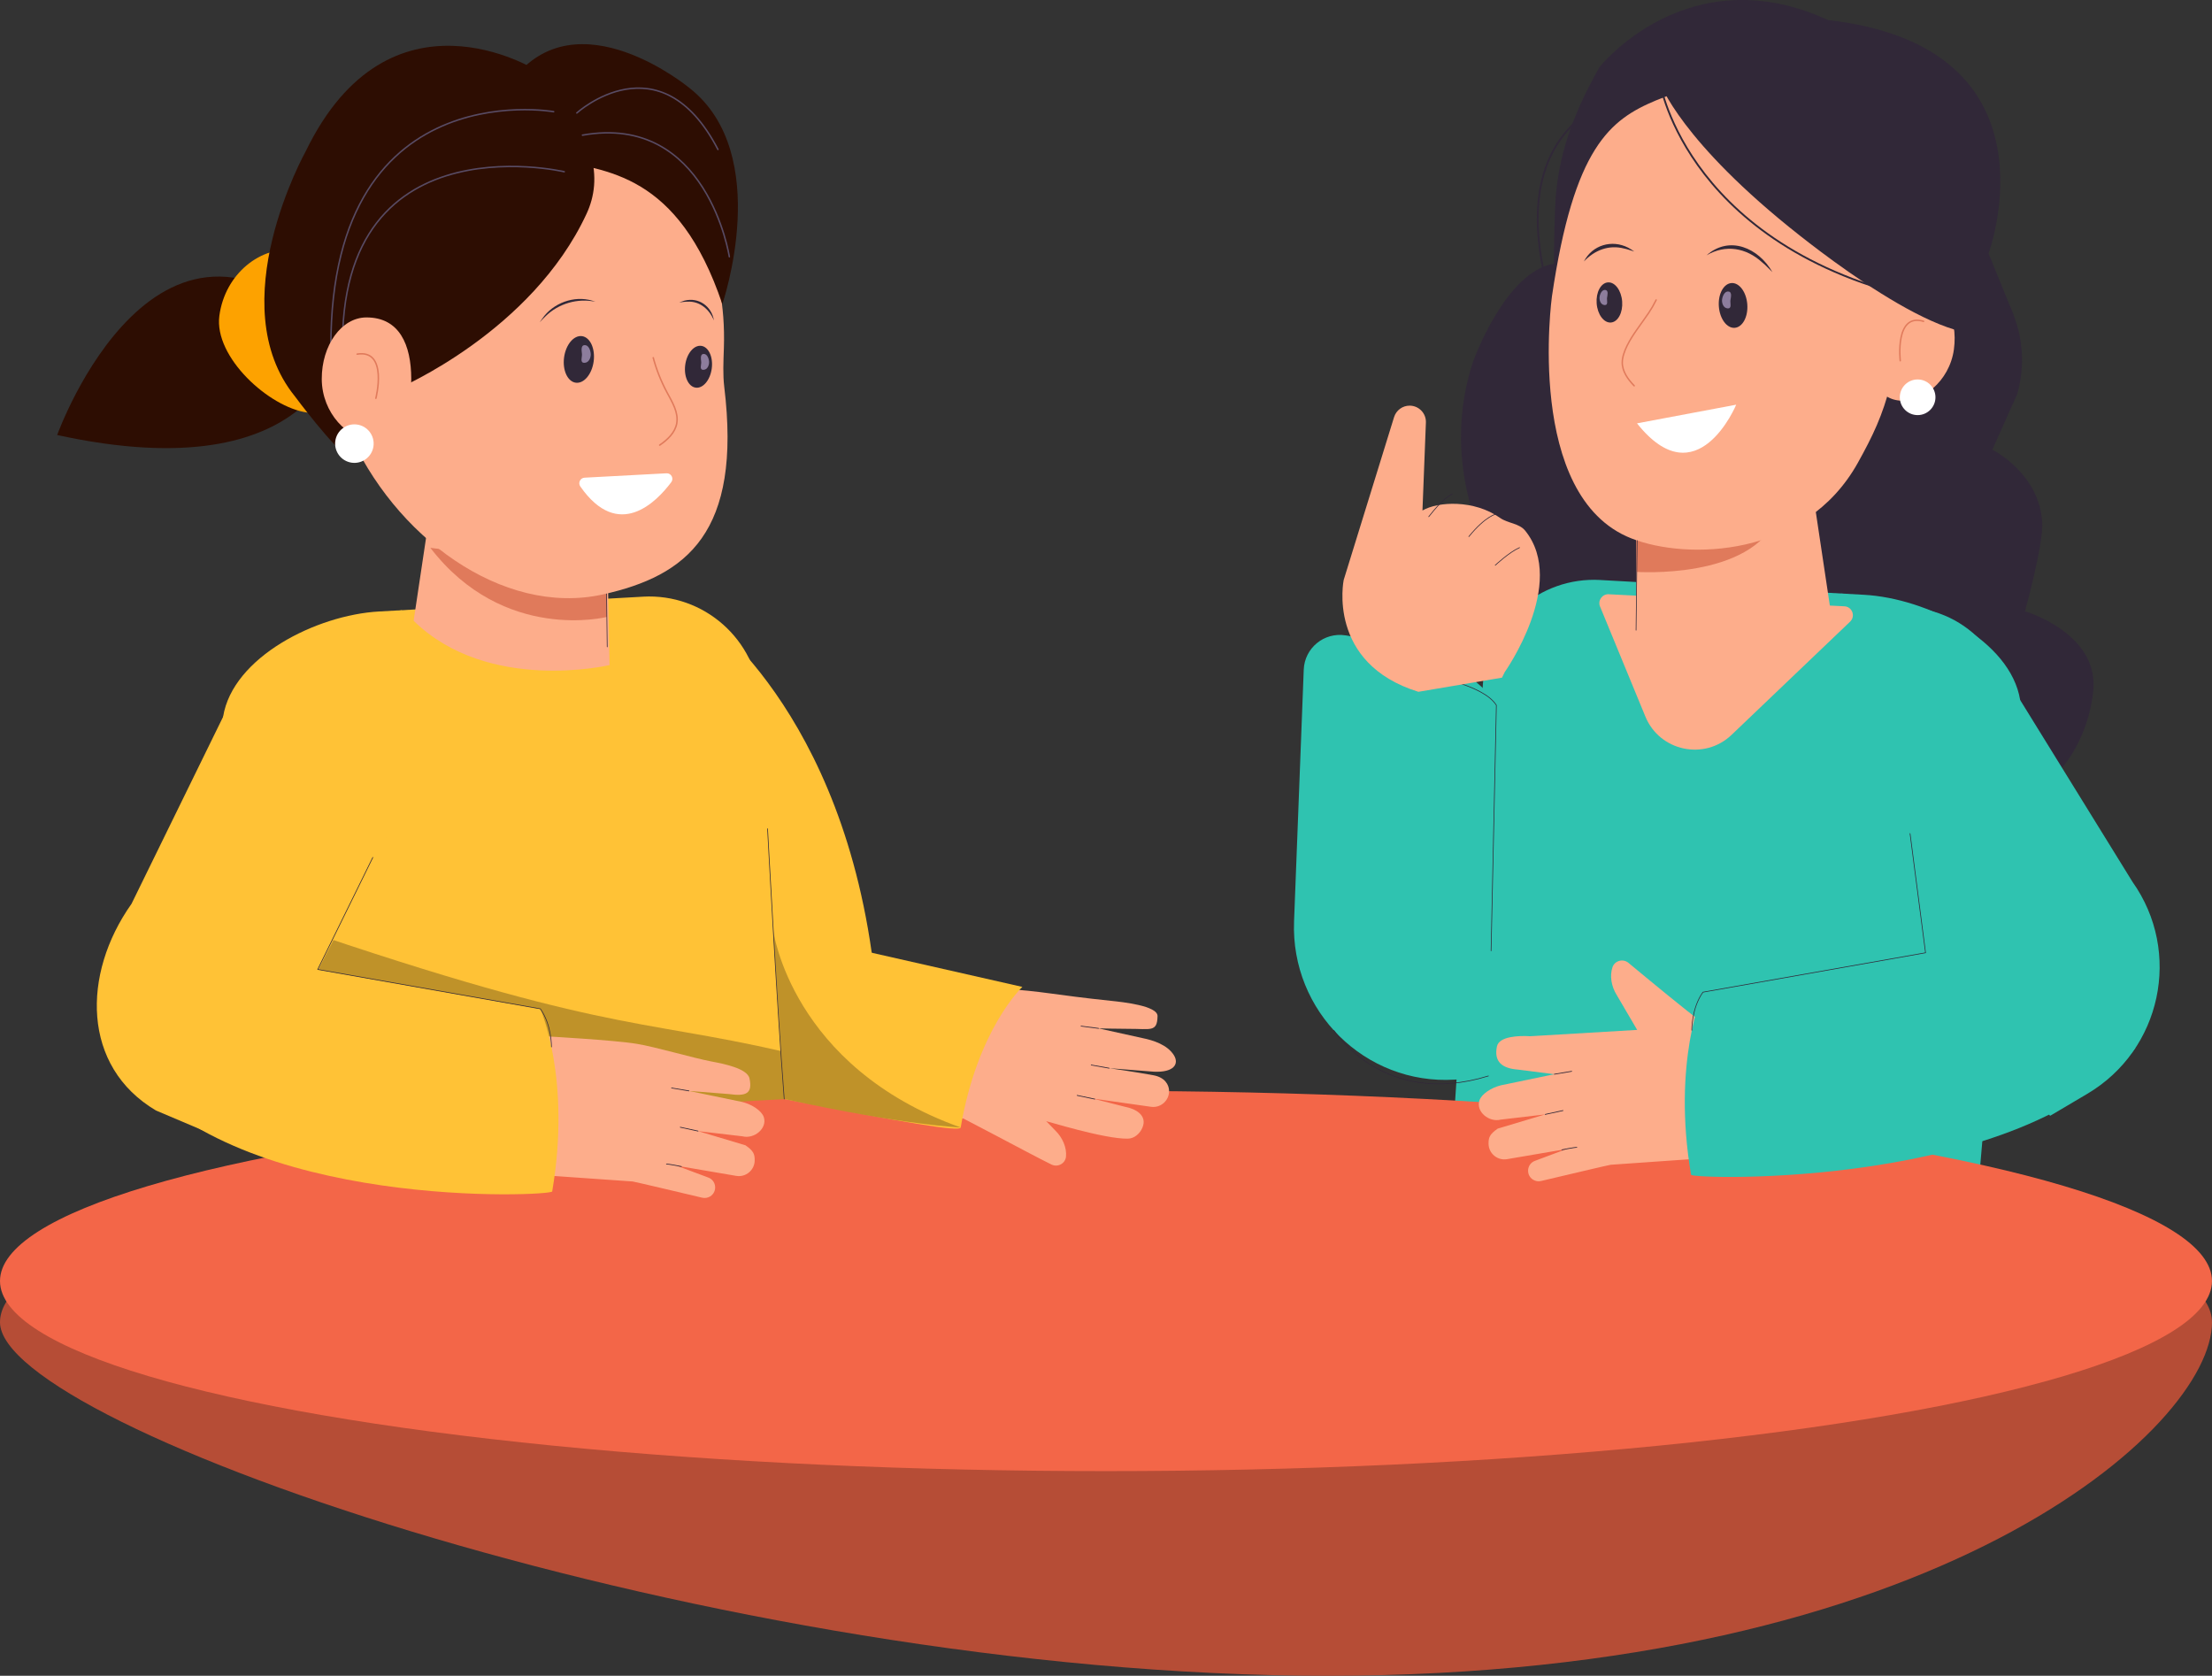 <svg viewBox="0 0 883.55 669.29" xmlns="http://www.w3.org/2000/svg" xmlns:xlink="http://www.w3.org/1999/xlink" id="Layer_1" overflow="hidden"><rect x="0" y="0" width="883.55" height="669.29" fill="#333333" stroke="none"/><defs></defs><path d="M256.82 238.31 151.38 244.22C126.37 245.62 92.96 262.45 89.12 286.25L125.18 479.49 315.97 463.69 303.71 279.76C302.09 255.43 281.18 236.94 256.83 238.3Z" stroke-width="0" fill="#FFC236"/><path d="M103.9 365.48C240.34 412.84 253.27 406.29 313.05 420.02L315.96 463.7 125.17 479.5 103.89 365.48Z" stroke-width="0" fill="#BF9229"/><path d="M694.92 38.8C694.92 38.8 631.48 273.65 630.37 271.45 629.27 269.24 565.82 212.97 588.44 144.29 588.44 144.29 601.35 108.38 620.66 105.35 620.66 105.35 620.84 83.96 621.57 76.87 622.92 63.69 626.51 48.58 638.92 26.78 638.92 26.78 674.17-17.75 730.22 8.02L694.91 38.8Z" stroke-width="0" fill="#312838"/><path d="M779.05 95.19C779.05 95.19 816.29 118.36 805.81 157.25L795.82 179.59C795.82 179.59 814.51 188.88 815.74 208.55 816.29 217.38 808.84 244.13 808.84 244.13 808.84 244.13 838.15 252.74 836.15 275.58 835.15 286.96 829.53 304.82 814.08 315.58L630.37 271.45 647.67 139.35 779.04 95.19Z" stroke-width="0" fill="#312838"/><path d="M639.22 231.65 744.66 237.56C769.67 238.96 803.08 255.79 806.92 279.59L787.02 511.61 580.07 457.03 592.33 273.1C593.95 248.77 614.86 230.28 639.21 231.64Z" stroke-width="0" fill="#2FC3B0"/><path d="M883.55 528.1C883.55 570.03 774.25 669.29 530.26 669.29 286.27 669.29 0 570.04 0 528.1 0 486.16 197.79 452.17 441.77 452.17 685.75 452.17 883.54 486.16 883.54 528.1Z" stroke-width="0" fill="#B64D36"/><ellipse cx="441.77" cy="511.62" rx="441.77" ry="75.93" stroke-width="0" fill="#F36648"/><g><path d="M399.86 394.83C417.22 395.93 420.63 397.31 443.86 399.73 448.34 400.2 462.44 401.67 462.36 405.82 462.24 412.37 459.56 410.87 450.9 410.91 447.27 410.93 438.78 410.72 438.78 410.72L456.51 414.64C460.46 415.43 466.3 417.23 468.91 421.46 471.06 424.95 468.89 428.42 460.82 428.02L443.01 426.62C443.01 426.62 454.09 428.2 460.78 429.46 465.32 430.31 466.88 433.25 466.97 435.54L466.97 435.54C467.12 439.45 463.71 442.56 459.83 442.05L436.38 438.73 451.36 442.55C454.76 443.6 458.6 446.36 455.92 451.19 455.13 452.62 453.26 454.72 450.47 454.77 441.1 454.93 418.09 447.71 417.68 447.73 417.19 447.75 368.83 446.18 368.83 446.18L357.16 390.22 380.32 391.11C380.32 391.11 387.19 394.03 399.87 394.84Z" stroke-width="0" fill="#FDAD8B"/><line x1="431.81" y1="409.82" x2="438.79" y2="410.72" stroke="#312838" stroke-width="0.3" stroke-linecap="round" stroke-linejoin="round" fill="none"/><line x1="435.87" y1="425.35" x2="443.02" y2="426.62" stroke="#312838" stroke-width="0.3" stroke-linecap="round" stroke-linejoin="round" fill="none"/><line x1="430.26" y1="437.49" x2="437.29" y2="438.97" stroke="#312838" stroke-width="0.3" stroke-linecap="round" stroke-linejoin="round" fill="none"/></g><path d="M377.68 443.27C380.77 444.26 411.5 460.96 420.01 465.11 422.51 466.33 425.53 464.71 425.8 461.94 426.15 458.31 424.38 454.3 421.56 451.56L410.29 439.93" stroke-width="0" fill="#FDAD8B"/><path d="M383.74 450.3C383.42 452.19 361.28 448.33 313.24 438.92L308.87 371.6 408.37 394.16C408.37 394.16 390.44 410.95 383.74 450.3Z" stroke-width="0" fill="#FFC236"/><path d="M653.6 206.1 653.6 248.63C653.6 248.63 701.6 274.15 731.37 244.98L724.08 196.37 653.6 206.09Z" stroke-width="0" fill="#FDAD8B"/><path d="M721.65 313.04 818.87 445.65 833.75 436.85C863.36 419.34 871.69 380.27 851.8 352.21L796.45 262.64C790.21 252.55 780.03 245.54 768.38 243.31L735.6 237.05 721.66 313.03Z" stroke-width="0" fill="#2FC3B0"/><path d="M537.43 253.75C556.82 256.82 588.03 264.34 597.69 281.67L594.5 429.72C594.5 429.72 589.07 430.69 581.04 431.19 545.24 433.39 515.51 403.83 516.89 367.99L520.76 267.47C521.09 258.82 528.88 252.41 537.43 253.76Z" stroke-width="0" fill="#2FC3B0"/><path d="M569.85 269.72C569.85 269.72 592.34 273.11 597.7 281.67L595.59 379.74" stroke="#312838" stroke-width="0.27" stroke-linecap="round" stroke-linejoin="round" fill="none"/><path d="M532.76 411.48C532.76 411.48 552.41 442.76 594.51 429.73" stroke="#312838" stroke-width="0.27" stroke-linecap="round" stroke-linejoin="round" fill="none"/><path d="M653.6 228.4C653.6 228.4 699.66 231.66 709.92 206.37L653.51 209.65 653.61 228.39Z" stroke-width="0" fill="#E07A5B"/><path d="M601.04 268.43C601.04 268.43 626.09 233.02 609.27 212.01 606.8 208.92 602.37 209.1 599.14 206.82 588.86 199.53 574.41 200.24 568.18 203.89L569.55 168.86C569.75 165.15 566.8 162.03 563.08 162.01L563.08 162.01C560.22 162 557.69 163.86 556.84 166.59L536.72 231.63C536.72 231.63 529.8 264.91 566.56 276.3L599.95 270.65" stroke-width="0" fill="#FDAD8B"/><path d="M586.7 214.31C593.59 205.87 597.7 205.3 597.7 205.3" stroke="#312838" stroke-width="0.27" stroke-linecap="round" stroke-linejoin="round" fill="none"/><path d="M597.25 225.76C597.25 225.76 602.74 220.59 606.96 218.71" stroke="#312838" stroke-width="0.27" stroke-linecap="round" stroke-linejoin="round" fill="none"/><path d="M580.07 197.29C578.25 198.44 576.4 199.13 570.68 206.37" stroke="#312838" stroke-width="0.27" stroke-linecap="round" stroke-linejoin="round" fill="none"/><path d="M661.53 40.07C643.07 47.78 628.68 58.85 619.9 118.36 619.9 118.36 608.87 198.21 651.62 215.03 673.81 223.76 720.97 222.77 742.09 184.84 754.17 163.16 757.59 152.18 763.5 98.08 763.5 98.08 738.44 7.98 661.53 40.08Z" stroke-width="0" fill="#FDAD8B"/><path d="M661.53 119.79C659.42 124.04 658.25 125.37 653.8 131.7 651.28 135.29 648.05 140.47 647.99 144.7 647.94 148.3 650.24 151.5 652.75 154.08" stroke="#E07A5B" stroke-width="0.57" stroke-linecap="round" stroke-linejoin="round" fill="none"/><g><path d="M697.93 121.57C698.3 126.51 696.05 130.69 692.91 130.93 689.77 131.16 686.94 127.35 686.57 122.41 686.2 117.47 688.45 113.29 691.59 113.05 694.73 112.82 697.56 116.63 697.93 121.57Z" stroke-width="0" fill="#312838"/><path d="M681.66 101.97C690.83 93.86 702.48 99.07 707.97 108.69 706.61 107.42 705.29 105.91 703.83 104.76 697.51 98.96 689.25 97.5 681.66 101.97L681.66 101.97Z" stroke-width="0" fill="#312838"/><path d="M687.86 119.64C688.01 118.32 688.87 116.23 690.42 116.43 691.98 116.63 691.34 118.84 691.19 119.95 691.04 121.05 691.88 123.28 690.09 123.17 688.31 123.06 687.7 120.96 687.85 119.64Z" stroke-width="0" fill="#8D7D9D"/></g><g><path d="M647.95 120.42C648.28 124.85 646.26 128.6 643.45 128.81 640.64 129.02 638.09 125.6 637.76 121.17 637.43 116.74 639.45 112.99 642.26 112.78 645.07 112.57 647.62 115.99 647.95 120.42Z" stroke-width="0" fill="#312838"/><path d="M632.66 104.45C635.99 97.86 643.86 95.56 650.35 98.92 651.2 99.38 652.01 99.91 652.79 100.45 651.45 100.06 650.09 99.52 648.73 99.26 642.65 97.67 636.89 99.92 632.65 104.45L632.65 104.45Z" stroke-width="0" fill="#312838"/><path d="M638.92 118.68C639.05 117.5 639.82 115.62 641.22 115.8 642.62 115.98 642.05 117.96 641.91 118.95 641.77 119.94 642.52 121.94 640.93 121.84 639.34 121.74 638.79 119.86 638.92 118.67Z" stroke-width="0" fill="#8D7D9D"/></g><path d="M780.46 139.54C778.71 152.36 767.51 161.21 758.17 159.93 748.83 158.65 744.89 147.74 746.64 134.92 748.39 122.1 754.2 112.3 766.72 114.01 776.06 115.28 782.21 126.71 780.46 139.54Z" stroke-width="0" fill="#FDAD8B"/><path d="M759.03 144.08C759.03 144.08 756.76 124.83 768.35 128.34" stroke="#E07A5B" stroke-width="0.57" stroke-linecap="round" stroke-linejoin="round" fill="none"/><path d="M653.88 169.08 693.5 161.63C693.5 161.63 677.88 199.28 653.88 169.08Z" stroke-width="0" fill="#FFFFFF"/><path d="M663.09 33.16C663.09 33.16 671.16 56.5 718.92 94.1 736.63 108.04 795.23 152.15 803.78 124.5L794.3 101.22C794.3 101.22 824.83 18.78 730.22 8.02 730.22 8.02 670.58 0.05 663.08 33.15Z" stroke-width="0" fill="#312838"/><g><path d="M701.64 405.43 678.53 407.2C675.77 405.5 657.75 390.61 650.47 384.56 648.33 382.78 645.01 383.64 644.09 386.27 642.89 389.71 643.66 394.03 645.75 397.36L653.94 411.33 611.18 413.86C606.68 413.58 598.79 413.86 597.93 417.93 596.64 424.05 600.01 426.7 606.25 427.18L620.83 429.03 599.59 433.44C595.67 434.38 591.74 436.98 590.93 439.5 589.46 444.05 594.82 448.36 599.46 447.16L617.21 445.08 598.26 450.75C594.89 453.06 594.58 454.44 594.58 456.73L594.58 456.73C594.58 460.65 598.11 463.62 601.97 462.96L625.74 458.9 613.19 463.6C609.83 464.78 609.36 469.34 612.4 471.18L612.4 471.18C613.35 471.76 614.48 471.94 615.55 471.68 621.73 470.22 642.92 465.2 643.34 465.2 643.83 465.2 692.1 461.79 692.1 461.79L701.63 405.42Z" stroke-width="0" fill="#FDAD8B"/><line x1="627.78" y1="427.87" x2="620.85" y2="429.03" stroke="#312838" stroke-width="0.3" stroke-linecap="round" stroke-linejoin="round" fill="none"/><line x1="624.31" y1="443.54" x2="617.22" y2="445.08" stroke="#312838" stroke-width="0.3" stroke-linecap="round" stroke-linejoin="round" fill="none"/><path d="M629.83 458.26C628.98 458.17 623.85 459.23 623.85 459.23" stroke="#312838" stroke-width="0.3" stroke-linecap="round" stroke-linejoin="round" fill="none"/></g><path d="M675.47 469.19C675.79 471.08 808.6 474.91 852.93 418.58L806.24 373.96 680.22 396.25C680.22 396.25 667.79 424 675.47 469.19Z" stroke-width="0" fill="#2FC3B0"/><path d="M675.77 411.48C675.77 411.48 675.6 402.74 680.21 396.26L769.13 380.53 762.94 332.91" stroke="#312838" stroke-width="0.27" stroke-linecap="round" stroke-linejoin="round" fill="none"/><path d="M673.69 33.16C673.69 33.16 598.34 30.88 617.27 111.39" stroke="#312838" stroke-width="0.73" stroke-miterlimit="10" fill="none"/><path d="M663.09 33.16C663.09 33.16 674.09 101.18 773.1 120.8" stroke="#312838" stroke-width="0.73" stroke-miterlimit="10" fill="none"/><path d="M773.09 158.67C773.09 162.6 769.9 165.79 765.97 165.79 762.04 165.79 758.85 162.6 758.85 158.67 758.85 154.74 762.04 151.55 765.97 151.55 769.9 151.55 773.09 154.74 773.09 158.67Z" stroke-width="0" fill="#FFFFFF"/><path d="M639.12 242.25 657.22 286.19C662.93 300.06 680.81 303.85 691.66 293.49L739 248.28C741.26 246.12 739.84 242.31 736.72 242.15L642.58 237.34C639.97 237.21 638.11 239.84 639.11 242.25Z" stroke-width="0" fill="#FDAD8B"/><line x1="653.92" y1="215.87" x2="653.5" y2="251.69" stroke="#312838" stroke-width="0.27" stroke-linecap="round" stroke-linejoin="round" fill="none"/><path d="M242.44 212.76 243.47 265.63C243.47 265.63 195 277.1 165.22 247.93L171.95 203.04 242.43 212.76Z" stroke-width="0" fill="#FDAD8B"/><path d="M165.23 312.76 91.95 456.09 62.3 443.52C32.69 426.01 32.64 389.04 52.53 360.98L89.12 286.27C95.35 276.18 116.02 252.21 127.67 249.99L160.46 243.73 165.24 312.77Z" stroke-width="0" fill="#FFC236"/><path d="M242.44 246.39C242.44 246.39 201.26 256.93 171.9 218.8L242.53 227.65 242.43 246.39Z" stroke-width="0" fill="#E07A5B"/><g><path d="M217.51 413.86 194.4 412.09 203.93 468.46C203.93 468.46 252.2 471.87 252.69 471.87 253.11 471.87 274.29 476.88 280.48 478.35 281.56 478.61 282.69 478.42 283.63 477.85L283.63 477.85C286.67 476 286.2 471.45 282.84 470.27L270.29 465.57 294.06 469.63C297.92 470.29 301.45 467.32 301.45 463.4L301.45 463.4C301.45 461.1 301.14 459.73 297.76 457.42L278.81 451.75 296.56 453.83C301.19 455.03 306.56 450.72 305.09 446.17 304.28 443.66 300.34 441.05 296.43 440.11L275.19 435.7 291.09 436.95C298 437.91 300.67 436.84 299.38 430.72 298.52 426.65 288.68 424.81 284.25 423.96 276.58 422.5 261.97 418.15 254.4 416.9 245.27 415.38 217.5 413.87 217.5 413.87Z" stroke-width="0" fill="#FDAD8B"/><line x1="268.26" y1="434.53" x2="275.19" y2="435.69" stroke="#312838" stroke-width="0.3" stroke-linecap="round" stroke-linejoin="round" fill="none"/><line x1="271.73" y1="450.2" x2="278.82" y2="451.74" stroke="#312838" stroke-width="0.3" stroke-linecap="round" stroke-linejoin="round" fill="none"/><path d="M266.21 464.93C267.06 464.84 272.19 465.9 272.19 465.9" stroke="#312838" stroke-width="0.3" stroke-linecap="round" stroke-linejoin="round" fill="none"/></g><path d="M220.57 475.86C220.25 477.75 95.71 483.68 51.39 427.35L89.8 380.63 215.82 402.92C215.82 402.92 228.25 430.67 220.57 475.86Z" stroke-width="0" fill="#FFC236"/><path d="M220.27 418.14C220.27 418.14 220.44 409.4 215.83 402.92L126.91 387.19 148.92 342.44" stroke="#312838" stroke-width="0.27" stroke-linecap="round" stroke-linejoin="round" fill="none"/><line x1="242.2" y1="229.42" x2="242.54" y2="258.35" stroke="#312838" stroke-width="0.27" stroke-linecap="round" stroke-linejoin="round" fill="none"/><path d="M278.82 243.89C278.82 243.89 337.58 282.74 349.43 390.29L287.45 394.17 278.82 243.9Z" stroke-width="0" fill="#FFC236"/><g><g><path d="M136.1 137.27C136.1 137.27 127.36 196.6 22.84 173.74 22.84 173.74 63.56 60.21 136.1 137.27Z" stroke-width="0" fill="#2D0D02"/><path d="M142.62 133.45C140.41 150.01 137.96 166.8 122.77 164.77 107.58 162.75 85.41 142.68 87.62 126.12 89.83 109.56 103.93 97.77 119.12 99.79 134.31 101.81 144.83 116.88 142.63 133.45Z" stroke-width="0" fill="#FDA200"/><path d="M289.14 139.05C288.96 144.45 288.7 149.63 289.29 154.49 296.34 212.71 274.36 229.94 240.87 237.4 200.57 246.38 157.16 214.06 139 171.7 114.08 113.55 154.24 61.75 194.41 52.19 234.58 42.63 291.46 69.98 289.14 139.06Z" stroke-width="0" fill="#FDAD8B"/><path d="M260.92 142.87C262.21 147.67 264.06 152.32 266.41 156.69 268.51 160.6 271.11 164.76 270.31 169.13 269.63 172.84 266.61 175.65 263.5 177.78" stroke="#E07A5B" stroke-width="0.59" stroke-linecap="round" stroke-linejoin="round" fill="none"/><g><path d="M225.31 142.76C224.63 147.9 226.72 152.41 229.98 152.85 233.24 153.28 236.44 149.47 237.13 144.34 237.81 139.2 235.72 134.69 232.46 134.25 229.2 133.82 226 137.63 225.31 142.76Z" stroke-width="0" fill="#312838"/><path d="M237.91 120.54C230.73 118.98 223.01 121.24 217.81 126.41 217.03 127.11 216.37 127.93 215.6 128.68 216.2 127.81 216.8 126.92 217.47 126.1 222.26 120.26 230.81 117.73 237.9 120.55L237.9 120.55Z" stroke-width="0" fill="#312838"/><path d="M235.96 141.36C235.89 139.97 235.12 137.73 233.48 137.84 231.84 137.95 232.37 140.31 232.46 141.47 232.55 142.63 231.54 144.91 233.41 144.91 235.28 144.91 236.04 142.74 235.97 141.36Z" stroke-width="0" fill="#8D7D9D"/></g><g><path d="M273.7 145.77C273.09 150.38 274.96 154.43 277.89 154.82 280.82 155.21 283.69 151.79 284.3 147.18 284.91 142.57 283.04 138.52 280.11 138.13 277.18 137.74 274.31 141.16 273.7 145.77Z" stroke-width="0" fill="#312838"/><path d="M285.18 128.02C283.37 123.58 279.55 120.2 274.58 120.49 273.5 120.47 272.37 120.68 271.29 120.79 271.98 120.52 272.69 120.28 273.41 120.07 279.08 118.59 284.29 122.34 285.17 128.02L285.17 128.02Z" stroke-width="0" fill="#312838"/><path d="M283.24 144.51C283.17 143.27 282.48 141.26 281.01 141.36 279.54 141.46 280.01 143.57 280.09 144.62 280.17 145.66 279.26 147.71 280.94 147.7 282.62 147.7 283.3 145.76 283.23 144.51Z" stroke-width="0" fill="#8D7D9D"/></g><path d="M220.36 63.78C242 68.05 270.92 69.09 288.52 121.48 288.52 121.48 309.09 61.6 275.44 35.18 275.44 35.18 230.49-2.19 204.58 32.15 200.05 38.16 192.44 58.27 220.36 63.79Z" stroke-width="0" fill="#2D0D02"/><path d="M159.1 155.13C159.1 155.13 212.41 132.53 234.29 85.38 240.69 71.59 238.67 53.39 214.11 28 214.11 28 155.62-8.67 122.11 60.44 122.11 60.44 87.98 121.58 117.84 158.35 117.84 158.35 132.78 178.57 140.64 184.06L159.1 155.13Z" stroke-width="0" fill="#2D0D02"/><path d="M225.38 68.59C225.38 68.59 128.59 45.78 137.38 150.22" stroke="#584B64" stroke-width="0.59" stroke-linecap="round" stroke-linejoin="round" fill="none"/><path d="M230.4 45.12C230.4 45.12 263.56 15.01 286.77 59.69" stroke="#584B64" stroke-width="0.59" stroke-linecap="round" stroke-linejoin="round" fill="none"/><path d="M291.32 102.54C291.32 102.54 282.52 45.09 232.66 53.98" stroke="#584B64" stroke-width="0.59" stroke-linecap="round" stroke-linejoin="round" fill="none"/><path d="M221.15 44.61C221.15 44.61 126.09 27.56 132.47 149.56" stroke="#584B64" stroke-width="0.59" stroke-linecap="round" stroke-linejoin="round" fill="none"/><path d="M128.52 151.38C128.56 164.93 138.97 175.67 148.84 175.63 158.71 175.6 164.31 164.81 164.27 151.26 164.23 137.71 159.55 126.73 146.32 126.78 136.45 126.81 128.48 137.82 128.52 151.38Z" stroke-width="0" fill="#FDAD8B"/><path d="M150.14 159.06C150.14 159.06 155.16 139.4 142.64 141.44" stroke="#E07A5B" stroke-width="0.59" stroke-linecap="round" stroke-linejoin="round" fill="none"/><path d="M149.18 178.19C148.62 182.4 144.75 185.36 140.54 184.8 136.33 184.24 133.37 180.37 133.93 176.16 134.49 171.95 138.36 168.99 142.57 169.55 146.78 170.11 149.74 173.98 149.18 178.19Z" stroke-width="0" fill="#FFFFFF"/></g><path d="M233.5 190.78 266.22 189.03C268.1 188.93 269.25 191.06 268.13 192.57 262.24 200.45 247.04 216.16 231.79 194.27 230.8 192.85 231.77 190.87 233.5 190.78Z" stroke-width="0" fill="#FFFFFF"/></g><path d="M308.86 371.6C308.86 371.6 315.96 426.13 383.73 450.3 383.73 450.3 361.74 449.52 313.23 438.92L308.86 371.6Z" stroke-width="0" fill="#BF9229"/><path d="M313.24 438.92C310.28 400.47 306.59 330.99 306.59 330.99" stroke="#312838" stroke-width="0.27" stroke-linecap="round" stroke-linejoin="round" fill="none"/></svg>